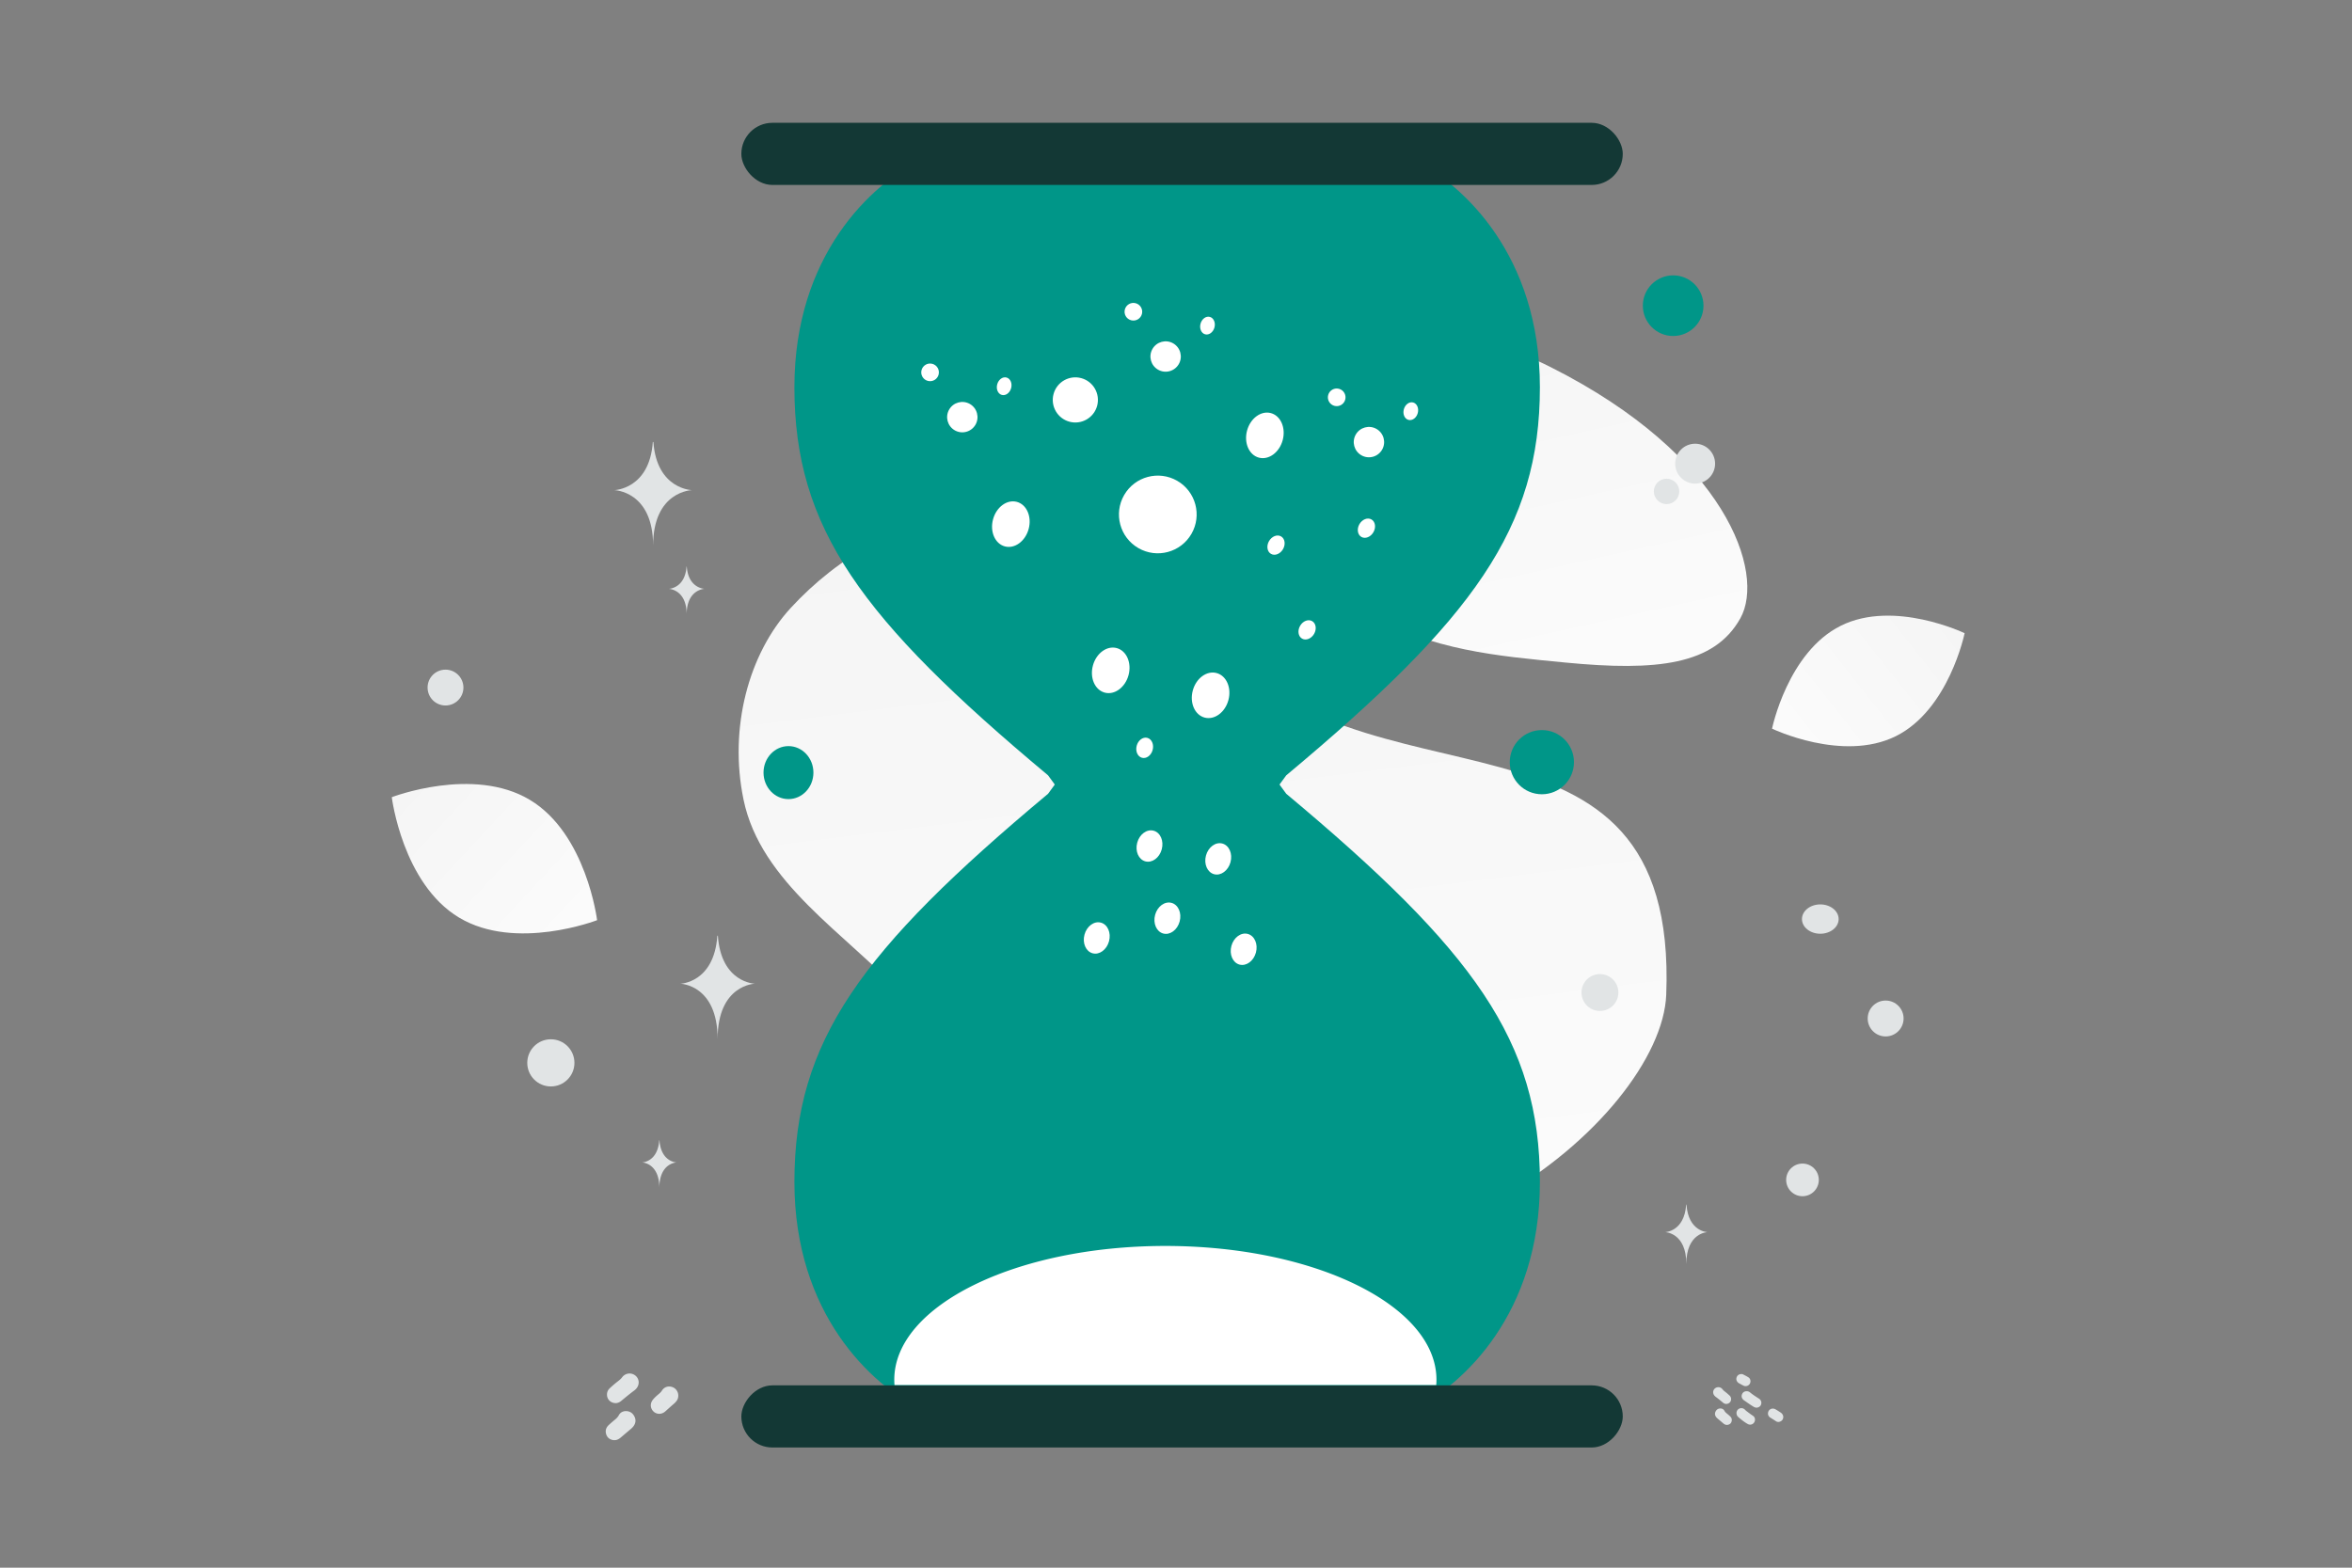 <svg width="900" height="600" viewBox="0 0 900 600" fill="none" xmlns="http://www.w3.org/2000/svg"><rect x="0" y="0" width="900" height="600" fill="#808080" stroke="none"/><path fill="transparent" d="M0 0h900v600H0z"/><path d="M637.589 380.735c-1.854 47.025-102.256 133.571-211.693 87.774-50.898-21.302-43.905-48.069-80.413-87.639-21.761-23.584-54.393-42.937-60.976-74.867-5.689-27.561 2.046-55.885 18.028-73.279 35.945-39.12 103.234-61.9 160.636 10.442 57.401 72.342 179.184 16.289 174.418 137.569z" fill="url(#a)"/><path d="M665.931 236.676c-9.993 17.835-31.88 20.286-66.944 16.897-26.37-2.554-50.418-4.53-76.79-18.909-18.459-10.057-33.071-23.663-43.735-36.878-11.557-14.317-27.687-30.656-19.78-46.889 10.867-22.298 73.709-41.078 134.731-10.367 67.033 33.747 82.294 78.715 72.518 96.146z" fill="url(#b)"/><path d="M725.426 281.766c-20.344 10.092-47.345-2.884-47.345-2.884s6.001-29.332 26.355-39.41c20.344-10.091 47.335 2.87 47.335 2.87s-6.001 29.332-26.345 39.424z" fill="url(#c)"/><path d="M175.676 351.195c21.69 13 52.808.983 52.808.983s-4.069-33.089-25.772-46.074c-21.69-12.999-52.794-.997-52.794-.997s4.068 33.089 25.758 46.088z" fill="url(#d)"/><circle r="6.248" transform="matrix(-1 0 0 1 689.727 451.582)" fill="#E1E4E5"/><circle r="9.025" transform="matrix(-1 0 0 1 210.785 406.789)" fill="#E1E4E5"/><circle r="6.869" transform="matrix(-1 0 0 1 721.546 389.806)" fill="#E1E4E5"/><circle r="7.637" transform="matrix(-1 0 0 1 648.652 177.457)" fill="#E1E4E5"/><circle r="6.858" transform="matrix(0 1 1 0 170.472 263.151)" fill="#E1E4E5"/><circle r="9.123" transform="matrix(-1 0 0 1 408.686 129.899)" fill="#E1E4E5"/><ellipse rx="7.018" ry="5.614" transform="matrix(-1 0 0 1 696.544 351.757)" fill="#E1E4E5"/><circle r="14.272" transform="scale(1 -1) rotate(-75 205.112 -426.694)" fill="#E1E4E5"/><path d="M262.704 216.851h.1c.592 8.388 6.83 8.517 6.83 8.517s-6.878.134-6.878 9.826c0-9.692-6.879-9.826-6.879-9.826s6.235-.129 6.827-8.517zm-10.45 219.561h.096c.568 8.362 6.557 8.491 6.557 8.491s-6.604.134-6.604 9.797c0-9.663-6.604-9.797-6.604-9.797s5.986-.129 6.555-8.491zm-19.987 97.355c-.007-.976.363-1.789 1.068-2.451a43.368 43.368 0 0 1 3.335-2.829c.527-.406 1.004-.847 1.41-1.389a3.529 3.529 0 0 1 5.137-.556c1.496 1.297 1.582 3.499.185 5.002a4.89 4.89 0 0 1-.627.584c-1.731 1.283-3.398 2.65-5.051 4.033-1.026.855-2.194 1.104-3.462.591-1.24-.506-1.988-1.639-1.995-2.985zm7.26 6.298c1.581.036 2.579.798 3.22 2.038.634 1.225.548 2.458-.235 3.605-.285.42-.641.791-1.026 1.118-1.361 1.147-2.708 2.302-4.068 3.449-.87.726-1.867 1.09-3.007.848-1.254-.271-2.116-1.034-2.472-2.266-.378-1.297-.043-2.465.94-3.398a47.25 47.25 0 0 1 2.373-2.067c.613-.505 1.161-1.026 1.553-1.759.577-1.098 1.61-1.553 2.722-1.568zm20.019-5.964c.007.784-.206 1.511-.698 2.131-.278.349-.57.684-.905.969-1.132.968-2.237 1.966-3.341 2.963-1.674 1.511-4.075 1.154-5.144-.719-.67-1.176-.534-2.601.378-3.741.676-.847 1.496-1.553 2.322-2.244.442-.37.827-.762 1.14-1.254.848-1.332 2.301-1.838 3.812-1.389 1.432.427 2.422 1.76 2.436 3.284zm412.604 4.646c.738.004 1.431-.452 1.701-1.117a1.868 1.868 0 0 0-.451-2.08c-.157-.145-.343-.262-.524-.379-1.084-.705-2.181-1.391-3.177-2.225a2.024 2.024 0 0 0-1.555-.476c-.774.081-1.311.5-1.577 1.214-.266.717-.1 1.382.42 1.947.096.104.209.201.326.282 1.222.854 2.431 1.729 3.713 2.495.35.21.717.339 1.124.339zm-7.667 2.04a1.998 1.998 0 0 0 .702 1.58c1.132.967 2.289 1.919 3.599 2.64 1.197.657 2.584-.08 2.753-1.419.097-.766-.221-1.386-.858-1.793-.823-.524-1.568-1.137-2.354-1.706-.25-.181-.456-.403-.673-.616a1.86 1.86 0 0 0-2.048-.383 1.842 1.842 0 0 0-1.121 1.697zm-2.071-5.297a1.817 1.817 0 0 0-.605-1.387 24.763 24.763 0 0 0-1.887-1.6 4.125 4.125 0 0 1-.798-.786 1.996 1.996 0 0 0-2.906-.314c-.846.733-.895 1.979-.105 2.829.109.117.226.234.355.331a62.598 62.598 0 0 1 2.858 2.281c.58.484 1.241.625 1.959.335.701-.286 1.125-.927 1.129-1.689zm-4.108 3.563c-.895.02-1.459.452-1.822 1.153-.359.693-.31 1.391.133 2.04.161.238.363.447.581.633.769.649 1.531 1.302 2.301 1.951.492.411 1.056.616 1.701.479.71-.153 1.197-.584 1.399-1.282.214-.733.024-1.394-.532-1.922-.431-.407-.883-.79-1.342-1.169-.347-.286-.657-.581-.879-.996-.327-.621-.911-.879-1.54-.887zm24.073 3.273a1.9 1.9 0 0 0-.415-1.165 2.55 2.55 0 0 0-.633-.58c-.653-.408-1.298-.839-1.971-1.214-1.222-.677-2.625.004-2.814 1.367-.101.713.177 1.302.742 1.741.181.141.395.246.588.375.524.343 1.072.649 1.584 1.016.605.435 1.274.463 1.931.109.661-.351.964-.936.988-1.649zm-16.055-16.43c-.823.008-1.468.435-1.75 1.125-.302.741-.165 1.407.363 1.995.117.133.258.258.411.343.597.334 1.193.661 1.802.967.343.173.718.222 1.105.161.769-.129 1.358-.673 1.523-1.415.166-.753-.105-1.531-.75-1.934-.636-.399-1.314-.738-1.979-1.089a1.368 1.368 0 0 0-.725-.153z" fill="#E1E4E5"/><circle cx="589.999" cy="291.704" r="12.284" transform="rotate(180 589.999 291.704)" fill="#009688"/><circle cx="640.238" cy="116.992" r="11.602" transform="rotate(180 640.238 116.992)" fill="#009688"/><circle r="7.058" transform="scale(1 -1) rotate(60 635.085 340.265)" fill="#E1E4E5"/><circle r="4.865" transform="matrix(-1 0 0 1 637.711 188.073)" fill="#E1E4E5"/><path d="M249.806 169.155h.216c1.282 18.152 14.781 18.432 14.781 18.432s-14.886.29-14.886 21.265c0-20.975-14.886-21.265-14.886-21.265s13.494-.28 14.775-18.432zm395.412 291.877h.118c.698 10.38 8.05 10.54 8.05 10.54s-8.107.166-8.107 12.161c0-11.995-8.108-12.161-8.108-12.161s7.349-.16 8.047-10.54z" fill="#E1E4E5"/><path d="M446.615 61.273v272.603H417.92c0-12.153-11.253-29.82-16.88-37.135-71.738-59.922-97.057-94.703-97.057-148.539 0-50.638 29.539-77.645 48.107-86.93h94.525zm0 0v272.603h28.695c0-12.153 11.253-29.82 16.879-37.135 71.738-59.922 97.057-94.703 97.057-148.539 0-50.638-29.539-77.645-48.106-86.93h-94.525z" fill="#009688"/><rect x="283.677" y="47" width="337.279" height="23.782" rx="11.891" fill="#133835"/><path d="M446.615 539.272V266.669H417.92c0 12.154-11.253 29.821-16.879 37.135-71.738 59.922-97.057 94.703-97.057 148.539 0 50.639 29.539 77.646 48.106 86.929h94.525zm0 0V266.669h28.696c0 12.154 11.253 29.821 16.879 37.135 71.738 59.922 97.057 94.703 97.057 148.539 0 50.639-29.539 77.646-48.107 86.929h-94.525z" fill="#009688"/><rect width="337.279" height="23.782" rx="11.891" transform="matrix(1 0 0 -1 283.677 554)" fill="#133835"/><ellipse cx="301.711" cy="295.699" rx="9.545" ry="10.142" transform="rotate(-180 301.711 295.699)" fill="#009688"/><circle r="14.866" transform="scale(1 -1) rotate(60 392.036 285.232)" fill="#fff"/><circle r="5.812" transform="scale(1 -1) rotate(60 408.452 369.047)" fill="#fff"/><circle r="5.812" transform="scale(1 -1) rotate(60 322.379 239.072)" fill="#fff"/><circle r="5.812" transform="scale(1 -1) rotate(60 341.184 318.05)" fill="#fff"/><circle r="8.639" transform="scale(1 -1) rotate(74.877 305.7 192.194)" fill="#fff"/><circle r="3.377" transform="scale(1 -1) rotate(74.877 355.057 258.003)" fill="#fff"/><circle r="3.377" transform="scale(1 -1) rotate(74.877 271.018 161.165)" fill="#fff"/><circle r="3.377" transform="scale(1 -1) rotate(74.877 294.764 223.574)" fill="#fff"/><ellipse rx="3.862" ry="3.089" transform="scale(1 -1) rotate(60 436.5 351.74)" fill="#fff"/><ellipse rx="3.862" ry="3.089" transform="scale(1 -1) rotate(60 458.853 312.62)" fill="#fff"/><ellipse rx="3.862" ry="3.089" transform="scale(1 -1) rotate(60 424.821 318.538)" fill="#fff"/><ellipse rx="8.826" ry="7.06" transform="scale(1 -1) rotate(74.877 350.823 232.774)" fill="#fff"/><ellipse rx="3.45" ry="2.76" transform="scale(1 -1) rotate(74.877 372.699 273.868)" fill="#fff"/><ellipse rx="3.45" ry="2.76" transform="scale(1 -1) rotate(74.877 288.66 177.03)" fill="#fff"/><ellipse rx="3.45" ry="2.76" transform="scale(1 -1) rotate(74.877 312.407 239.439)" fill="#fff"/><ellipse rx="8.826" ry="7.06" transform="scale(1 -1) rotate(74.877 324.408 152.307)" fill="#fff"/><ellipse rx="8.826" ry="7.06" transform="scale(1 -1) rotate(74.877 380.061 149.285)" fill="#fff"/><ellipse rx="3.945" ry="3.156" transform="scale(1 -1) rotate(74.877 405.923 142.943)" fill="#fff"/><ellipse rx="8.826" ry="7.06" transform="scale(1 -1) rotate(74.877 405.41 169.466)" fill="#fff"/><ellipse rx="6.077" ry="4.862" transform="scale(1 -1) rotate(74.877 431.388 125.351)" fill="#fff"/><ellipse rx="6.077" ry="4.862" transform="scale(1 -1) rotate(74.877 447.752 140.075)" fill="#fff"/><ellipse rx="6.077" ry="4.862" transform="scale(1 -1) rotate(74.877 452.849 116.016)" fill="#fff"/><ellipse rx="6.077" ry="4.862" transform="scale(1 -1) rotate(74.877 444.277 94.583)" fill="#fff"/><ellipse rx="6.077" ry="4.862" transform="scale(1 -1) rotate(74.877 475.208 129.132)" fill="#fff"/><path d="M274.493 358.12h.208c1.23 18.098 14.191 18.377 14.191 18.377s-14.292.29-14.292 21.202c0-20.912-14.292-21.202-14.292-21.202s12.955-.279 14.185-18.377z" fill="#E1E4E5"/><path fill-rule="evenodd" clip-rule="evenodd" d="M342.2 528.046c0-28.268 46.443-51.183 103.732-51.183 57.29 0 103.732 22.915 103.732 51.183 0 .686-.027 1.368-.081 2.047H342.282a25.804 25.804 0 0 1-.082-2.047z" fill="#fff"/><defs><linearGradient id="a" x1="501.933" y1="650.914" x2="403.307" y2="-137.095" gradientUnits="userSpaceOnUse"><stop stop-color="#fff"/><stop offset="1" stop-color="#EEE"/></linearGradient><linearGradient id="b" x1="598.609" y1="352.265" x2="509.536" y2="-47.993" gradientUnits="userSpaceOnUse"><stop stop-color="#fff"/><stop offset="1" stop-color="#EEE"/></linearGradient><linearGradient id="c" x1="647.304" y1="313.244" x2="815.1" y2="180.517" gradientUnits="userSpaceOnUse"><stop stop-color="#fff"/><stop offset="1" stop-color="#EEE"/></linearGradient><linearGradient id="d" x1="259.61" y1="393.04" x2="85.086" y2="230.885" gradientUnits="userSpaceOnUse"><stop stop-color="#fff"/><stop offset="1" stop-color="#EEE"/></linearGradient></defs></svg>